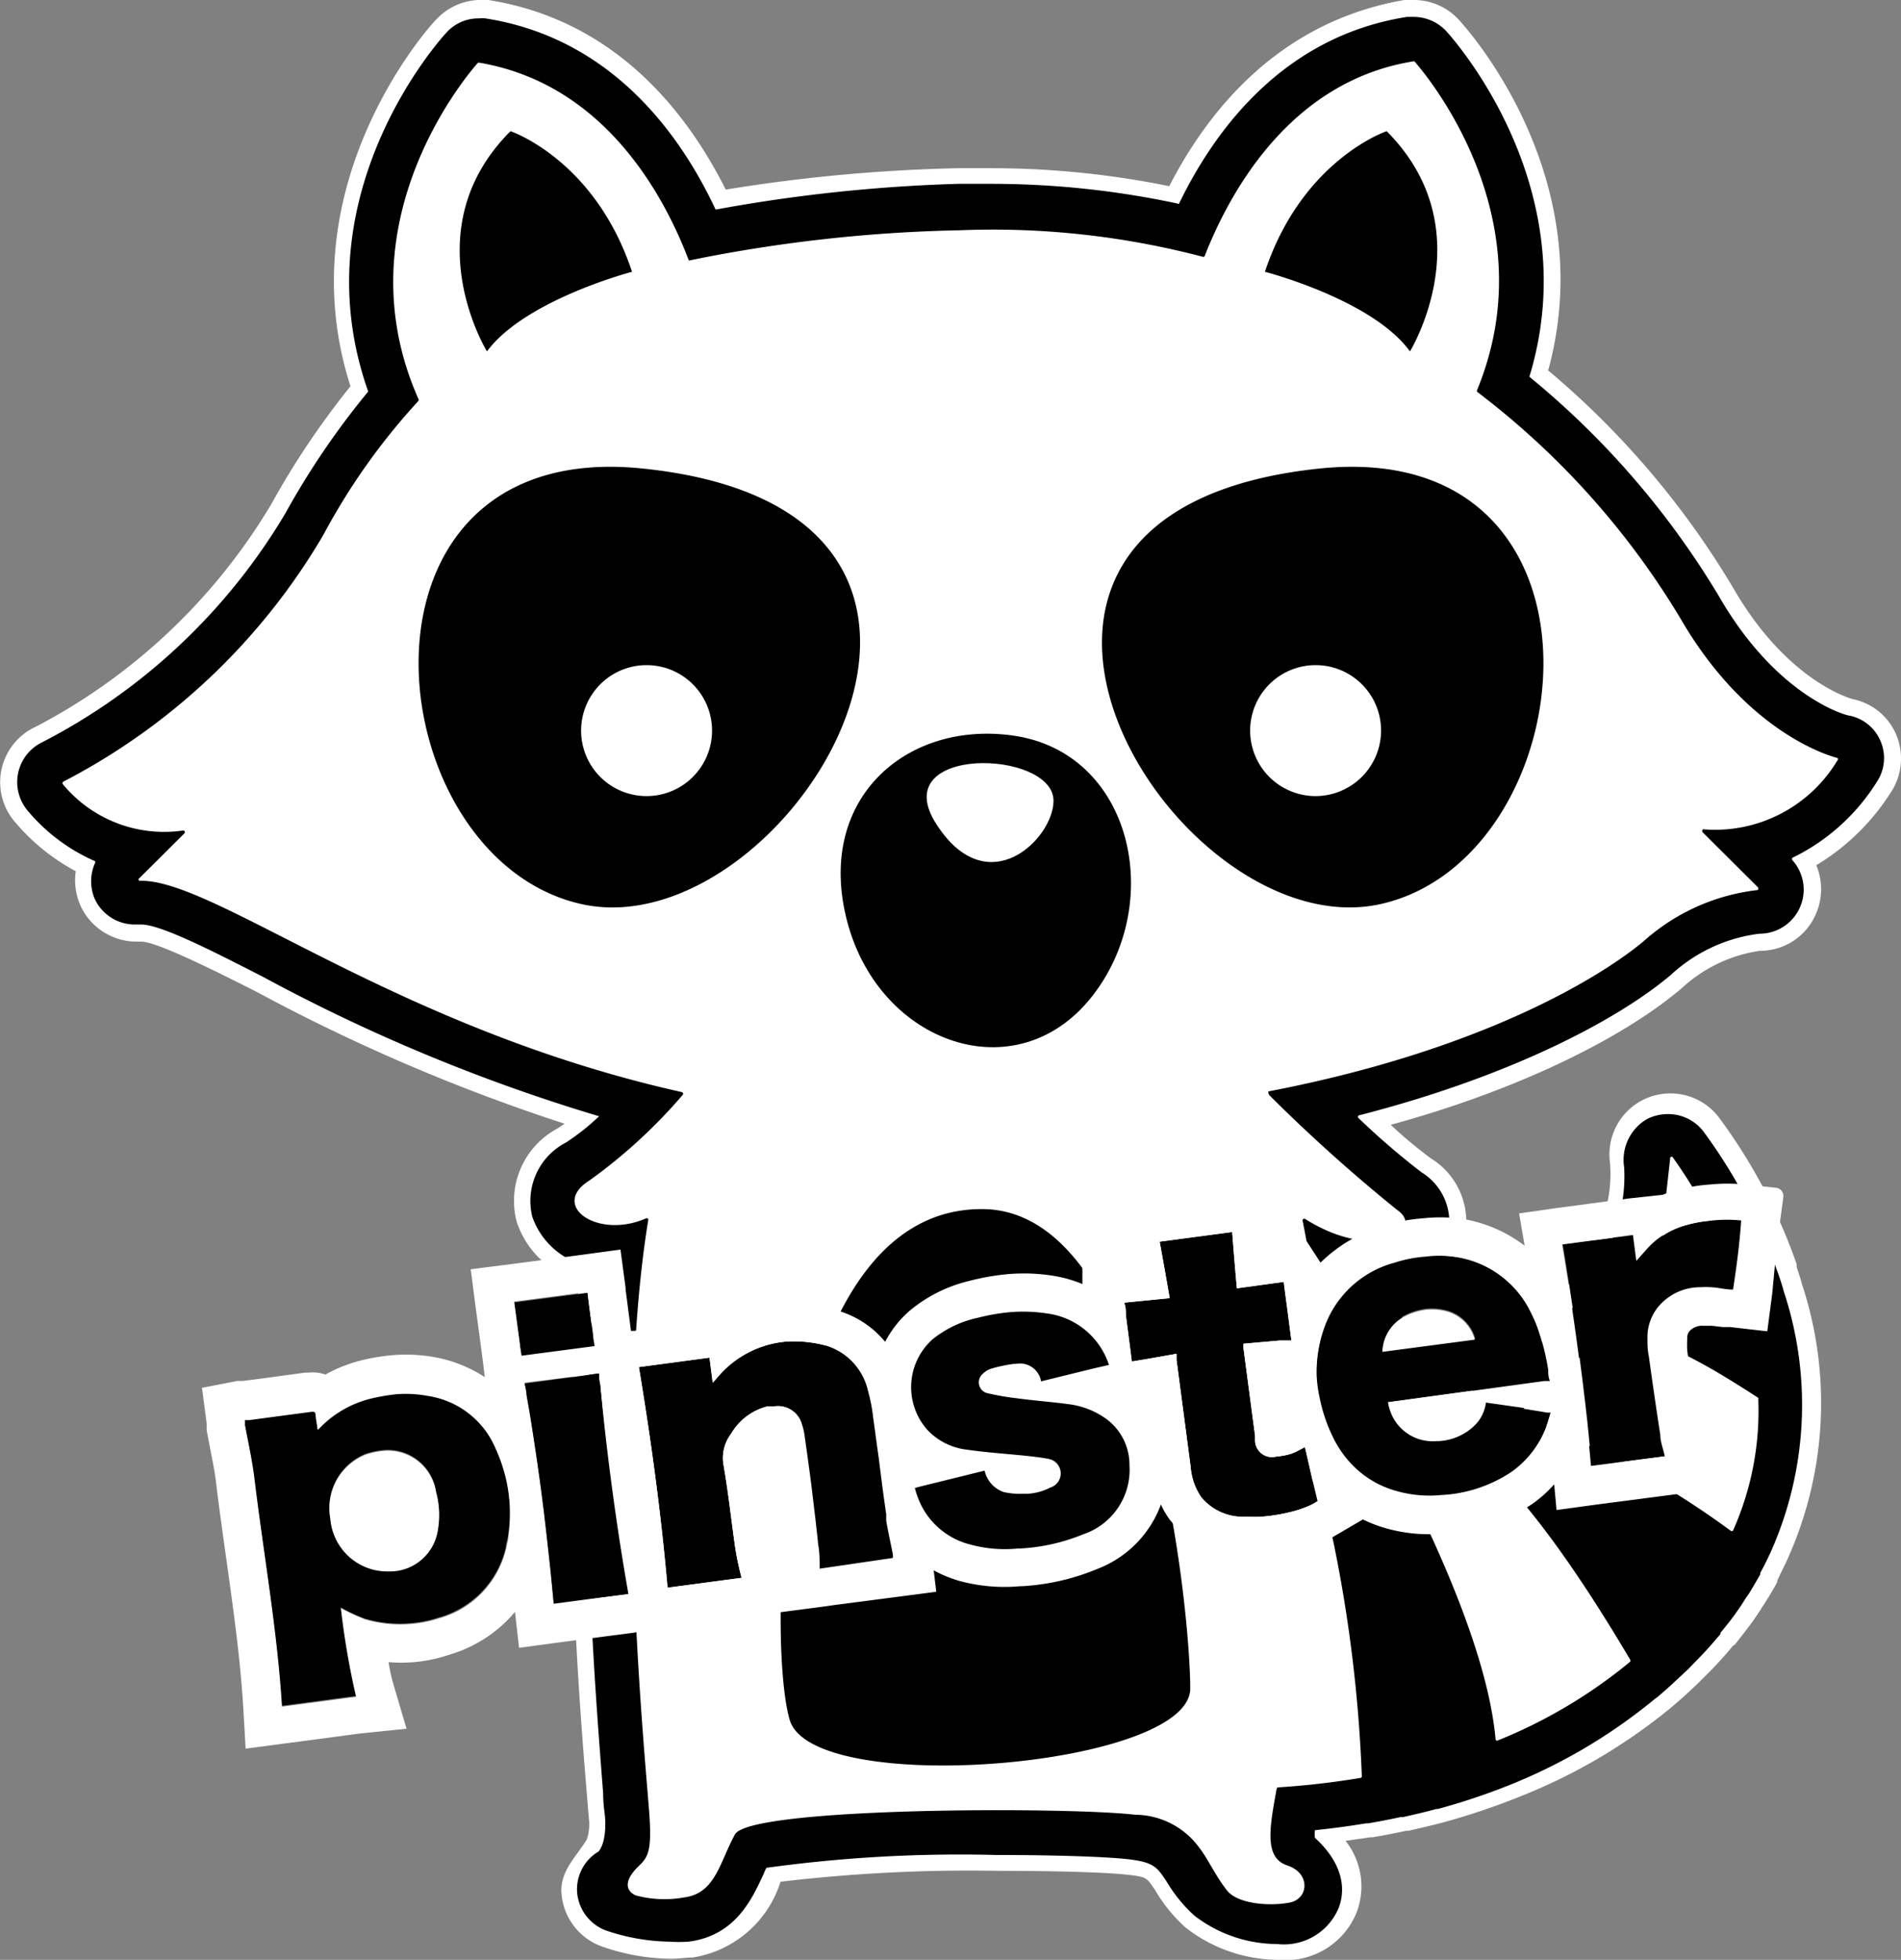 <svg xmlns="http://www.w3.org/2000/svg" viewBox="0 0 88.85 91.58">
  <rect x="0" y="0" width="88.85" height="91.58" fill="#808080" stroke="none"/>
  <title>Pinster Title Raccoon Logo</title>
  <style>.inside-fill{fill:#fff}.pinster,.raccoon{fill:#000}</style>
  <path class="inside-fill" d="M59.78 91.58a7.1 7.1 0 0 1-4.38-1.52 7.29 7.29 0 0 1-1.4-1.72c-.41-.62-.42-.63-1.23-.73s-3-.19-6.09-.19a75 75 0 0 0-10.2.51 5.14 5.14 0 0 1-4.1 3.54c-.31 0-.64.06-1 .06a10 10 0 0 1-3.29-.59 2.86 2.86 0 0 1-1.85-2.52c-.05-1 .68-1.64 1.19-2.47a2.28 2.28 0 0 0 .09-1l-.09-1.1c-.31-3.75-1.25-15-.36-24a4.21 4.21 0 0 1-2.92-2.76 3.83 3.83 0 0 1 1.91-4.36l.33-.22A87 87 0 0 1 12 46.35C10 45.34 7.32 44 6.6 44h-.22a2.88 2.88 0 0 1-2.59-1.62 2.94 2.94 0 0 1-.25-1.67A9.73 9.73 0 0 1 .69 38.4a2.85 2.85 0 0 1 1-4.45 27.76 27.76 0 0 0 11-10.41 38.21 38.21 0 0 1 3.69-5.49c-3-9.36 3.67-16.81 4-17.13A2.85 2.85 0 0 1 22.37 0a2.28 2.28 0 0 1 .45 0c5.91.93 9.27 5.21 11.1 8.86a77.41 77.41 0 0 1 10.84-1h1.5a41.67 41.67 0 0 1 8.39.84C56.48 5.13 59.82 1 65.64 0a2.25 2.25 0 0 1 .44 0 2.85 2.85 0 0 1 2.1.92c.7.76 6.59 7.58 4.18 16.39A39.94 39.94 0 0 1 81 27.46c2.55 4.43 5.57 5.2 5.6 5.21a2.81 2.81 0 0 1 2 1.6 2.88 2.88 0 0 1-.11 2.57 10.58 10.58 0 0 1-3.6 3.59 2.9 2.9 0 0 1 0 2.24 2.84 2.84 0 0 1-2.64 1.76 6.82 6.82 0 0 0-3.63 1.73C75.76 48.6 70.73 51 65 52.56a20.91 20.91 0 0 0 1.88 1.57 3.47 3.47 0 0 1 1.51 3.94 4.09 4.09 0 0 1-4 2.72c.16 1.33.28 2.66.34 4h1.08a6.14 6.14 0 0 0 1.84-.32 5.64 5.64 0 0 0 .63-.23l.32-.14c.22-.1.43-.21.62-.32a12.87 12.87 0 0 0 4.27-4c.18-.26.35-.53.5-.8l.11-.19a2 2 0 0 0 .13-.23c.06-.12.12-.23.17-.35l.25-.55c.06-.14.11-.28.16-.42a6.43 6.43 0 0 0 .44-2.9 2.85 2.85 0 0 1 5.07-2.15 25.81 25.81 0 0 1 3 5.2q.17.39.33.81l.06.15c.09.24.18.48.26.72v.13c.1.29.18.54.25.8a17.72 17.72 0 0 1-.62 12.73l-.05.12c-.17.37-.33.67-.48 1v.07c-.17.32-.35.62-.53.9a2.33 2.33 0 0 1-.17.26l-.06.1c-.14.22-.29.44-.44.65s-.48.63-.73.95l-.07.08-.07.04a18.06 18.06 0 0 1-1.28 1.4l-.16.16c-.27.27-.56.54-.9.85l-.59.51-.2.16a26.3 26.3 0 0 1-6.91 4 32.31 32.31 0 0 1-3.48 1.17c-.58.15-1.12.28-1.66.4h-.11c-.55.12-1.06.22-1.55.3h-.1l-1.17.17a3.43 3.43 0 0 1 .53 3.31 3.57 3.57 0 0 1-3.64 2.25z"/>
  <path class="inside-fill" d="M66.08.79a2.08 2.08 0 0 1 1.52.67c.28.31 6.57 7.29 3.86 16.13a39.19 39.19 0 0 1 8.88 10.27c2.72 4.72 6 5.55 6.1 5.58a2 2 0 0 1 1.35 3 9.57 9.57 0 0 1-4 3.69 2.07 2.07 0 0 1-1.48 3.5 7.42 7.42 0 0 0-4.14 1.92c-2.48 2.09-7.52 4.78-14.73 6.61a36.6 36.6 0 0 0 3 2.62 2.72 2.72 0 0 1 1.2 3.05c-.41 1.35-1.78 2.17-3.57 2.17h-.58a53.61 53.61 0 0 1 .51 5.57h.6a8.44 8.44 0 0 1 .87 0h.37a6.7 6.7 0 0 0 2.08-.36 6 6 0 0 0 .69-.25l.38-.16.66-.34a13.81 13.81 0 0 0 4.53-4.27c.18-.28.36-.57.53-.86l.11-.19.15-.25c.07-.14.13-.29.19-.43l.15-.3c0-.08.07-.16.1-.23s.12-.32.18-.47v-.09a7 7 0 0 0 .41-3.15A2.08 2.08 0 0 1 77.27 52a2.08 2.08 0 0 1 2.43.63 24.51 24.51 0 0 1 2.86 5c.11.25.22.52.33.79l.3.82c.1.28.2.57.28.88a16.87 16.87 0 0 1-.59 12.14 1.18 1.18 0 0 1-.06.13c-.15.33-.3.62-.44.89v.07q-.26.47-.51.87a2.43 2.43 0 0 1-.14.2l-.09.14c-.13.21-.26.41-.41.61s-.46.61-.71.91a.15.15 0 0 1 0 .06l-.08.09c-.38.46-.79.9-1.25 1.36l-.16.17-.87.81-.34.3-.22.19-.16.12a25.65 25.65 0 0 1-6.75 4 30.44 30.44 0 0 1-3.38 1.13h-.07c-.51.14-1 .26-1.56.38h-.12c-.53.11-1 .21-1.5.29h-.1c-.79.13-1.59.24-2.39.32a1.15 1.15 0 0 0 0 .36c1.53 1.4 1.35 2.67 1.1 3.29a2.77 2.77 0 0 1-2.87 1.67 6.35 6.35 0 0 1-3.87-1.33 6.83 6.83 0 0 1-1.27-1.55c-.46-.71-.62-.94-1.8-1.08-.82-.1-3.06-.2-6.18-.2a65.86 65.86 0 0 0-10.75.6 2.55 2.55 0 0 0-.13.29c-.48 1.08-1.27 2.88-3.51 3.16a6.4 6.4 0 0 1-.88 0 9.62 9.62 0 0 1-3-.53 2.09 2.09 0 0 1-1.41-1.6 2.06 2.06 0 0 1 1-1.86c.08-.08.38-.49.31-1.6 0-.23-.05-.61-.09-1.12-.34-4-1.29-15.46-.29-24.57a3.58 3.58 0 0 1-3-2.37 3.07 3.07 0 0 1 1.57-3.47 10.77 10.77 0 0 0 1.5-1.23 82.85 82.85 0 0 1-15.7-6.52c-2.36-1.21-4.79-2.45-5.7-2.45h-.23a2.07 2.07 0 0 1-1.88-2.93 8.7 8.7 0 0 1-3.2-2.38A2.07 2.07 0 0 1 2 34.67a28.28 28.28 0 0 0 11.31-10.74 36.8 36.8 0 0 1 3.89-5.72C14 9.09 20.56 1.78 20.86 1.46a2 2 0 0 1 1.51-.67 1.66 1.66 0 0 1 .32 0c5.93.93 9.15 5.49 10.78 9a74.9 74.9 0 0 1 11.32-1.12h1.47a41 41 0 0 1 8.83.94c1.64-3.44 4.85-7.87 10.67-8.79h.32"/>
  <path class="raccoon" d="M87.88 34.6a2 2 0 0 0-1.44-1.16c-.13 0-3.38-.86-6.1-5.58a39.42 39.42 0 0 0-8.84-10.24.07.07 0 0 1 0-.08c2.65-8.82-3.62-15.77-3.9-16.08a2.08 2.08 0 0 0-1.52-.67h-.32c-5.79.91-9 5.31-10.65 8.72a.06.06 0 0 1-.08 0 41.69 41.69 0 0 0-8.77-.92h-1.47a74.56 74.56 0 0 0-11.27 1.19.09.09 0 0 1-.08 0c-1.63-3.48-4.85-8-10.75-8.92a1.66 1.66 0 0 0-.32 0 2 2 0 0 0-1.51.67c-.3.32-6.86 7.61-3.67 16.71a.08.08 0 0 1 0 .08A37.2 37.2 0 0 0 13.33 24 28.28 28.28 0 0 1 2 34.67a2.07 2.07 0 0 0-.7 3.22 8.57 8.57 0 0 0 3.14 2.35.07.07 0 0 1 0 .09 2.1 2.1 0 0 0 0 1.7 2.07 2.07 0 0 0 1.94 1.17h.22c.91 0 3.34 1.24 5.7 2.45A82.85 82.85 0 0 0 28 52.16a10.77 10.77 0 0 1-1.55 1.23 3.07 3.07 0 0 0-1.57 3.47 3.56 3.56 0 0 0 2.95 2.36.06.06 0 0 1 .06.08c-1 9.09 0 20.5.3 24.5 0 .51.07.89.09 1.12.07 1.11-.23 1.52-.31 1.6a2.06 2.06 0 0 0-1 1.86 2.09 2.09 0 0 0 1.33 1.82 9.62 9.62 0 0 0 3 .53 6.4 6.4 0 0 0 .88 0c2.24-.28 3-2.08 3.51-3.16a2.55 2.55 0 0 1 .13-.29 65.86 65.86 0 0 1 10.75-.6c3.12 0 5.36.1 6.18.2 1.18.14 1.34.37 1.8 1.08a6.83 6.83 0 0 0 1.27 1.55 6.35 6.35 0 0 0 3.87 1.33 2.77 2.77 0 0 0 2.87-1.67c.25-.62.43-1.89-1.1-3.29a1.15 1.15 0 0 1 0-.36c.8-.08 1.6-.19 2.39-.32h.1c.47-.08 1-.18 1.5-.29h.12c.53-.12 1.06-.24 1.56-.38h.07a30.44 30.44 0 0 0 3.38-1.13 25.65 25.65 0 0 0 6.75-4l.16-.12.22-.19.34-.3.87-.81.16-.17c.46-.46.87-.9 1.25-1.36l.08-.09v-.06c.25-.3.49-.6.71-.91s.28-.4.41-.61l.09-.14a2.43 2.43 0 0 0 .14-.2q.25-.41.51-.87v-.07c.15-.27.3-.56.45-.89a1.18 1.18 0 0 0 .06-.13 16.87 16.87 0 0 0 .59-12.14c-.08-.31-.18-.6-.28-.88l-.3-.82c-.11-.27-.22-.54-.33-.79a24.51 24.51 0 0 0-2.86-5 2.07 2.07 0 0 0-1.62-.79 2.15 2.15 0 0 0-1 .23 2.21 2.21 0 0 0-1.07 2.25 7.25 7.25 0 0 1-.46 3v.09c-.06.15-.11.31-.18.47s-.07.15-.1.23l-.14.3c-.07.14-.13.29-.2.43l-.15.25-.11.19c-.17.29-.35.58-.53.86a13.81 13.81 0 0 1-4.53 4.27c-.22.12-.44.24-.66.34l-.38.16a6 6 0 0 1-.69.25 6.7 6.7 0 0 1-2.08.36h-.37a8.44 8.44 0 0 0-.87 0h-.6a53.61 53.61 0 0 0-.37-5.74h.58c1.79 0 3.16-.83 3.57-2.17a2.72 2.72 0 0 0-1.2-3.05 35 35 0 0 1-2.93-2.52.08.08 0 0 1 0-.14c7.14-1.83 12.13-4.49 14.59-6.57a7.42 7.42 0 0 1 4.14-1.92 2.06 2.06 0 0 0 1.54-3.43.08.08 0 0 1 0-.12 9.59 9.59 0 0 0 4-3.64 2 2 0 0 0 .1-1.84zm-9.69 19.49a23.45 23.45 0 0 1 2.41 4.25.08.08 0 0 1-.1.11c-1-.31-2-.54-2.77-.71a.09.09 0 0 1-.06-.09l.39-3.51a.07.07 0 0 1 .13-.05zM75.4 62a.08.08 0 0 1 .07 0 15 15 0 0 1 2.12.75 26.56 26.56 0 0 1 3 1.57c.55.33 1.08.67 1.59 1a.1.1 0 0 1 0 .07A13.74 13.74 0 0 1 81 71.52a.08.08 0 0 1-.12 0 41.34 41.34 0 0 0-10-5.4zm-7.13 5.31c3 2.3 6 7 7.92 10.24a.09.09 0 0 1 0 .1A23.5 23.5 0 0 1 70 81.33a.07.07 0 0 1-.1-.07c-.42-4.65-3.69-11-5-13.53a.08.08 0 0 1 .06-.11l3.34-.31a.07.07 0 0 1-.03.02zm11.31-28.42l2.57 2.56a.09.09 0 0 1 0 .14A9.62 9.62 0 0 0 76.8 44c-2 1.66-7.56 5.09-17.52 7 0 .06 0 .13.07.2a77.21 77.21 0 0 0 5.94 5.33c1.38.93-1 2.5-4.29.43a.08.08 0 0 0-.12.07 51.1 51.1 0 0 1 1 11c0 .69 0 1.4-.09 2.11a17.72 17.72 0 0 1 .55 2A66.71 66.71 0 0 1 63.65 83a.08.08 0 0 1-.07.08 38.09 38.09 0 0 1-3.84.44.09.09 0 0 0-.07.06c-.34 1.86-.59 3.23.5 3.59s1 1.55.12 1.73-2.41.09-2.93-.55-.92-1.52-1.3-2a3.73 3.73 0 0 0-3-1.55c-3.09-.37-18-.37-18.71.92s-.91 2.75-2.36 2.94a5.18 5.18 0 0 1-2.27-.09c-.4-.17-.65-.61.12-1.36.44-.42.63-.69.51-2.41-.14-2.16-1.73-17.54-.05-27.8a.07.07 0 0 0-.1-.07c-2.28 1-4.52-.6-2.65-1.77a24.57 24.57 0 0 0 4.36-4 .08.08 0 0 0-.05-.13c-13.43-3-21.89-10-25.34-9.87a.07.07 0 0 1 0-.13l2.09-2.08a.08.08 0 0 0-.07-.14 6.14 6.14 0 0 1-5.59-2.15.09.09 0 0 1 0-.13A30.15 30.15 0 0 0 15.11 25a30.41 30.41 0 0 1 4.45-6.27.08.08 0 0 0 0-.08c-3.66-8.24 2.31-15.19 2.78-15.72h.07c5.84 1 8.63 6.2 9.78 9.23a.07.07 0 0 0 .08 0 69.68 69.68 0 0 1 12.58-1.4A38.61 38.61 0 0 1 56.22 12a.07.07 0 0 0 .09-.05c1.18-3 4-8.15 9.73-9.08a.08.08 0 0 1 .07 0c.46.52 6.25 7.28 2.93 15.35a.1.1 0 0 0 0 .09 37.5 37.5 0 0 1 9.49 10.57c3 5.18 6.71 6.37 7.35 6.54a.07.07 0 0 1 0 .11 6.67 6.67 0 0 1-6.29 3.22c-.01.01-.06.09-.01.14z"/>
  <path class="raccoon" d="M55.63 78.9c0 3.68-17.63 5.14-18.72 1.47S36.19 56.32 46 56.5c7.81.15 9.63 18.73 9.63 22.4zM61.71 21.89c-19.48 2-6.79 22.53 2.84 20.35s11.54-21.81-2.84-20.35zm-.22 15.31a3.06 3.06 0 1 1 3.06-3.06 3.07 3.07 0 0 1-3.06 3.06zM30 21.89c-14.39-1.46-12.48 18.16-2.85 20.35S49.47 23.86 30 21.89zm.21 15.31a3.06 3.06 0 1 1 3.07-3.06 3.06 3.06 0 0 1-3.07 3.06zM29.54 12.7s-5 1.31-6.78 3.72c0 0-3.5-5.69 1.1-10.29 0 0 3.94 1.32 5.68 6.57zM65.9 16.42c-1.75-2.42-6.78-3.72-6.78-3.72 1.75-5.25 5.69-6.57 5.69-6.57 4.59 4.6 1.09 10.29 1.09 10.29z"/>
  <path class="raccoon" d="M47.27 34.36c-5-.66-9.19 3.06-7.66 8.75S47.49 51 51 46.61s1.94-11.51-3.73-12.25zm-3.5 4.16c-2.41-3.72 5.47-3.51 5.47-1.1 0 1.76-3.07 4.82-5.47 1.1z"/>
  <g>
    <path class="inside-fill" d="M23.72 65.22v.06zm-1-.86l.1.59a1.25 1.25 0 0 1 0 .19z"/>
    <path class="pinster" d="M23.28 67.85a1.11 1.11 0 0 0-.07-.16 4.09 4.09 0 0 0-3.21-2.5 5.59 5.59 0 0 0-1.47-.08 9 9 0 0 0-1 .16A5 5 0 0 0 15 66.61c0 .06-.11.11-.17.17 0-.24-.07-.45-.09-.67s-.06-.19-.19-.18l-2.93.39h-.19v.24c.16.85.35 1.7.45 2.56.43 3.53 1.06 7 1.28 10.59l3.47-.46a36.93 36.93 0 0 1-.71-4.14 9.35 9.35 0 0 0 1.12.52 5.83 5.83 0 0 0 2.11.22 5.69 5.69 0 0 0 1.33-.26 4.44 4.44 0 0 0 3.17-3.33c0-.16.07-.32.09-.48a7.29 7.29 0 0 0-.46-3.93zm-2.85 3.79a2.26 2.26 0 0 1-2.14 1.75h-.14a2.67 2.67 0 0 1-2.71-2.46 2.7 2.7 0 0 1 1.66-3 3.81 3.81 0 0 1 .8-.17 2.28 2.28 0 0 1 2.48 1.93 4.11 4.11 0 0 1 .05 1.95z"/>
    <path class="inside-fill" d="M29.74 64.09v.39zm-6 1.13v.06zm5.77-3l-.88.12.89-.11z"/>
    <path class="pinster" d="M27.79 62.94l-3.42.45c0-.18-.05-.36-.07-.53l-.27-2 3.43-.45c.08.67.17 1.33.26 2 .03.17.05.35.07.53zM69.45 65.54a1.82 1.82 0 0 1-.46 1 2.6 2.6 0 0 1-1.74.8h-.11a2.1 2.1 0 0 1-2.26-1.82l7.31-1h.25c0-.19 0-.36-.08-.53a11 11 0 0 0-.53-2.05q-.12-.3-.27-.6a4.67 4.67 0 0 0-3.65-2.63 5 5 0 0 0-1.28 0 6 6 0 0 0-1.44.28 4.79 4.79 0 0 0-3.13 2.64l-.08.18a6.12 6.12 0 0 0-.46 2.56 6.29 6.29 0 0 0 .15 1.06 7.4 7.4 0 0 0 .57 1.7 5 5 0 0 0 .83 1.26 4.56 4.56 0 0 0 2.14 1.33 5.62 5.62 0 0 0 2.12.2 6.47 6.47 0 0 0 3.29-1.08 4.54 4.54 0 0 0 1.75-2.48 3.57 3.57 0 0 0 .1-.35h-.14zm-3.93-4a2.93 2.93 0 0 1 1.19-.39 2.72 2.72 0 0 1 1 .11 1.89 1.89 0 0 1 1.24 1.29l-4.32.57a1.92 1.92 0 0 1 .89-1.53z"/>
    <path class="inside-fill" d="M68.93 62.6l-4.32.57a1.92 1.92 0 0 1 .91-1.58 2.93 2.93 0 0 1 1.19-.39 2.72 2.72 0 0 1 1 .11 1.89 1.89 0 0 1 1.22 1.29zM41.93 67.9zm.39 2.9zm-12.58-6.71v.39zm-.09-1l.13 1V64z"/>
    <path class="pinster" d="M38.31 73.3c0-.38 0-.76-.07-1.13-.09-.92-.21-1.85-.32-2.79-.1-.75-.2-1.51-.31-2.26a2.68 2.68 0 0 0-.2-.75 1.16 1.16 0 0 0-1.24-.65 1.67 1.67 0 0 0-.31 0A2.73 2.73 0 0 0 34.17 67a1.86 1.86 0 0 0-.35 1.47c.22 1.27.36 2.56.54 3.83.07.48.19 1 .3 1.43l-3.46.46c-.3-3.45-.77-6.88-1.34-10.31l3.3-.44c.05.38.1.76.15 1.17l.2-.22a4.71 4.71 0 0 1 3.23-1.7 5.8 5.8 0 0 1 1.64.13A2.86 2.86 0 0 1 40.57 65a7.35 7.35 0 0 1 .24 1.24c.09.63.17 1.26.26 1.88.11.88.22 1.76.35 2.63v.31c.09.53.21 1.05.31 1.57a.88.88 0 0 1 0 .17z"/>
    <path class="inside-fill" d="M51.22 64.8l-.3.08.32.12zm-4.06 4h.05a2.11 2.11 0 0 0 .6 0zm-4.84 2z"/>
    <path class="pinster" d="M52.79 68.43a3.18 3.18 0 0 1-2.15 3.26 9 9 0 0 1-3 .67h-.08a6.14 6.14 0 0 1-2.22-.19 3.53 3.53 0 0 1-2.18-1.64 3.88 3.88 0 0 1-.4-1l.26-.07 3-.74a1.37 1.37 0 0 0 .89 1 3.39 3.39 0 0 0 .9.08h.22a2.62 2.62 0 0 0 1.06-.29.69.69 0 0 0-.09-1.34c-.36-.07-.73-.11-1.11-.15-.89-.09-1.8-.15-2.7-.28a3 3 0 0 1-1.85-.93 3 3 0 0 1 .25-4.23 5.06 5.06 0 0 1 2.1-1 9.49 9.49 0 0 1 1.58-.27 7.42 7.42 0 0 1 1.63.06 3.52 3.52 0 0 1 2.93 2.41l-.74.17-2.44.6v-.05a1 1 0 0 0-1.16-.77h-.09a6.82 6.82 0 0 0-1.09.23 1 1 0 0 0-.38.24.52.52 0 0 0 .18.89 11.56 11.56 0 0 0 1.43.25c.81.11 1.64.17 2.45.28a3.8 3.8 0 0 1 1.58.59 2.66 2.66 0 0 1 1.22 2.22zM61.67 70.2c-.37.13-.74.28-1.11.39a8.33 8.33 0 0 1-1.57.28 5.56 5.56 0 0 1-.71 0 2.54 2.54 0 0 1-2.13-.9 2.89 2.89 0 0 1-.5-1.42l-.66-5v-.29l-1.3.23-.79.13c-.09-.72-.19-1.46-.28-2.18 0-.19 0-.37-.08-.57l2.13-.21c-.16-.91-.31-1.77-.47-2.64l3.39-.45c.07.88.14 1.76.22 2.63l2.19-.3c.06.48.13 1 .19 1.45s.11.86.17 1.29h-.54l-1.7.15a1.35 1.35 0 0 0 0 .22l.54 4.08v.21a.79.79 0 0 0 1 .76 3.23 3.23 0 0 0 .69-.13l.2-.08.44-.23c.12.5.23 1 .35 1.52q.21.54.33 1.06zM81.43 57.13c-.13 1-.27 2.09-.4 3.13-.34 0-.66-.09-1-.11s-.42 0-.62 0a2.54 2.54 0 0 0-1.61.64 2.24 2.24 0 0 0-.77 1.77c0 .26 0 .53.06.79.17 1.23.35 2.47.54 3.7 0 .33.14.66.21 1l-3.45.45c-.06-.69-.13-1.38-.2-2.07a152.053 152.053 0 0 0-1.15-8.28l3.31-.44c.06.43.11.85.16 1.21l.47-.53a3.71 3.71 0 0 1 1.76-1.12 6.08 6.08 0 0 1 1.34-.24 6.59 6.59 0 0 1 1.35.1z"/>
    <path class="inside-fill" d="M29.65 63.06l.13 1V64zm-.16-.89l-.88.12.89-.11zm-5.77 3v.06z"/>
    <path class="inside-fill" d="M29.5 62.26l-.26-2v-.08L29 58.39l-1.77.24-1.66.22-1.76.23-1.81.23.23 1.77.27 2 .07.54.09.73a6.44 6.44 0 0 0-2.33-.93 7.78 7.78 0 0 0-1.94-.1 9.87 9.87 0 0 0-1.26.19 6.92 6.92 0 0 0-1.92.72 1.82 1.82 0 0 0-.8-.09h-.15l-2.06.28-.86.11h-.25l-1.65.32.22 1.67v.31c.05.28.11.57.16.85.11.56.22 1.09.28 1.61.14 1.18.31 2.36.47 3.51.32 2.29.66 4.66.8 7l.11 1.91 1.9-.25 3.47-.46 2.15-.22-.59-2a9 9 0 0 1-.25-1.11 7.88 7.88 0 0 0 1.19 0 7.05 7.05 0 0 0 1.65-.35 6.3 6.3 0 0 0 3.07-2l.19 1.68 1.85-.25 1.46-.19 2-.26 1.84-.3 2.68-.35.77-.1 1.74-.23 1.91-.25L39 75l3-.39 1.76-.23-.12-1a6.06 6.06 0 0 0 1.19.49 8 8 0 0 0 2.85.25h.09a10.74 10.74 0 0 0 3.55-.82 5.11 5.11 0 0 0 2.94-3 3.75 3.75 0 0 0 .42.72 4.34 4.34 0 0 0 3.51 1.61 6.77 6.77 0 0 0 .9 0 10.34 10.34 0 0 0 1.92-.34c.32-.09.63-.21.89-.31l.33-.12L63.7 71a6.18 6.18 0 0 0 1 .39 7.35 7.35 0 0 0 2.77.27 8.26 8.26 0 0 0 4.17-1.4 5.94 5.94 0 0 0 1-.9l.11 1.2 1.84-.25 3.45-.45L80 69.6l-.41-1.89c0-.13-.06-.25-.08-.37a3.35 3.35 0 0 1-.12-.54c-.19-1.3-.38-2.59-.53-3.68a5.28 5.28 0 0 1 0-.58.47.47 0 0 1 .18-.41.8.8 0 0 1 .54-.18H80l.51.06h.35l1.74.2.23-1.75.17-1.8.16-1.3.19-1.42a.39.39 0 0 0-.35-.44l-1.43-.15a8.3 8.3 0 0 0-1.65 0 7.49 7.49 0 0 0-1.7.31 3 3 0 0 0-.5.17l-1.58.17-3.32.44-1.82.26.26 1.51a6.51 6.51 0 0 0-3.09-1.28 7.76 7.76 0 0 0-1.67 0 8 8 0 0 0-1.83.35A6.94 6.94 0 0 0 61.72 59l-.65-1-1.27.17h-.41l-.06-.76-.16-1.86-1.86.24-3.38.45-1.86.24.33 1.84.13.74h-.2l-1.74.16V60a6.05 6.05 0 0 0-1.39-.39 8.68 8.68 0 0 0-2-.08 11 11 0 0 0-1.88.32 6.81 6.81 0 0 0-2.83 1.42 5 5 0 0 0-1.12 1.43 4.49 4.49 0 0 0-2.55-1.54 7.59 7.59 0 0 0-2.21-.16 6.11 6.11 0 0 0-2.17.57l-1.51.19-1.85.24-1.45.19h-.13m-5.74 9.63c0 .16-.06.32-.09.48a4.44 4.44 0 0 1-3.17 3.33 5.69 5.69 0 0 1-1.33.26 5.83 5.83 0 0 1-2.11-.22 9.35 9.35 0 0 1-1.12-.52 36.93 36.93 0 0 0 .71 4.14l-3.47.46c-.22-3.56-.85-7.06-1.28-10.59-.1-.86-.29-1.71-.45-2.56v-.24h.19l2.93-.39c.13 0 .18 0 .19.18s.06.43.09.67c.06-.06.12-.11.17-.17a5 5 0 0 1 2.51-1.34 9 9 0 0 1 1-.16 5.59 5.59 0 0 1 1.47.08 4.09 4.09 0 0 1 3.18 2.5 1.11 1.11 0 0 1 .07.16 7.29 7.29 0 0 1 .51 3.92zm.54-9l-.27-2 3.43-.45c.08.67.17 1.33.26 2 0 .17.05.35.07.53l-3.42.45-.07-.49zm1.58 12.08c-.09-1-.2-2.06-.32-3.09-.17-1.55-.38-3.11-.62-4.66-.1-.67-.21-1.35-.33-2 0-.18-.06-.37-.09-.54l3.48-.43c0 .17 0 .35.05.53.32 3.28.75 6.53 1.32 9.77zm12.43-1.6c0-.38 0-.76-.07-1.13-.09-.92-.21-1.85-.32-2.79-.1-.75-.2-1.51-.31-2.26a2.68 2.68 0 0 0-.2-.75 1.16 1.16 0 0 0-1.24-.65 1.67 1.67 0 0 0-.31 0A2.73 2.73 0 0 0 34.17 67a1.86 1.86 0 0 0-.35 1.47c.22 1.27.36 2.56.54 3.83.07.48.19 1 .3 1.43l-3.46.46c-.3-3.45-.77-6.88-1.34-10.31l3.3-.44c.05.38.1.76.15 1.17l.2-.22a4.71 4.71 0 0 1 3.23-1.7 5.8 5.8 0 0 1 1.64.13A2.86 2.86 0 0 1 40.57 65a7.35 7.35 0 0 1 .24 1.24c.09.63.17 1.26.26 1.88.11.88.22 1.76.35 2.63v.31c.09.53.21 1.05.31 1.57a.88.88 0 0 1 0 .17zm12.33-1.61a9 9 0 0 1-3 .67h-.08a6.14 6.14 0 0 1-2.22-.19 3.53 3.53 0 0 1-2.18-1.64 3.88 3.88 0 0 1-.4-1l.26-.07 3-.74a1.37 1.37 0 0 0 .89 1 3.39 3.39 0 0 0 .9.08h.22a2.62 2.62 0 0 0 1.06-.29.69.69 0 0 0-.09-1.34c-.36-.07-.73-.11-1.11-.15-.89-.09-1.8-.15-2.7-.28a3 3 0 0 1-1.85-.93 3 3 0 0 1 .25-4.23 5.06 5.06 0 0 1 2.1-1 9.49 9.49 0 0 1 1.58-.27 7.42 7.42 0 0 1 1.63.06 3.52 3.52 0 0 1 2.93 2.41l-.74.17-2.44.6v-.05a1 1 0 0 0-1.16-.77h-.09a6.82 6.82 0 0 0-1.09.23 1 1 0 0 0-.38.24.52.52 0 0 0 .18.89 11.56 11.56 0 0 0 1.43.25c.81.11 1.64.17 2.45.28a3.8 3.8 0 0 1 1.58.59 2.66 2.66 0 0 1 1.22 2.26 3.18 3.18 0 0 1-2.15 3.22zm9.92-1.1a8.33 8.33 0 0 1-1.57.28 5.56 5.56 0 0 1-.71 0 2.54 2.54 0 0 1-2.13-.9 2.89 2.89 0 0 1-.5-1.42l-.66-5v-.29l-1.3.23-.79.13c-.09-.72-.19-1.46-.28-2.18 0-.19 0-.37-.08-.57l2.13-.21c-.16-.91-.31-1.77-.47-2.64l3.39-.45c.07.88.14 1.76.22 2.63l2.19-.3c.06.48.13 1 .19 1.45s.11.86.17 1.29h-.54l-1.7.15a1.35 1.35 0 0 0 0 .22l.54 4.08v.21a.79.79 0 0 0 1 .76 3.23 3.23 0 0 0 .69-.13l.2-.08.44-.23c.12.5.23 1 .35 1.52l.24 1c-.28.19-.65.34-1.02.45zm6.58-3.25h.11a2.6 2.6 0 0 0 1.74-.8 1.82 1.82 0 0 0 .46-1l2.9.41h.14a3.57 3.57 0 0 1-.1.35 4.54 4.54 0 0 1-1.75 2.48 6.47 6.47 0 0 1-3.29 1.08 5.62 5.62 0 0 1-2.12-.2 4.56 4.56 0 0 1-2.14-1.33 5 5 0 0 1-.83-1.26 7.4 7.4 0 0 1-.57-1.7 6.29 6.29 0 0 1-.15-1.06 6.12 6.12 0 0 1 .46-2.54l.08-.18A4.79 4.79 0 0 1 65.19 59a6 6 0 0 1 1.44-.28 5 5 0 0 1 1.28 0 4.67 4.67 0 0 1 3.65 2.63q.15.3.27.6a11 11 0 0 1 .53 2.05c0 .17 0 .34.08.53h-.25l-7.31 1a2.1 2.1 0 0 0 2.26 1.81zM81 60.26c-.34 0-.66-.09-1-.11s-.42 0-.62 0a2.54 2.54 0 0 0-1.61.64 2.24 2.24 0 0 0-.77 1.77c0 .26 0 .53.06.79.17 1.23.35 2.47.54 3.7 0 .33.14.66.21 1l-3.45.45c-.06-.69-.13-1.38-.2-2.07a152.053 152.053 0 0 0-1.15-8.28l3.31-.44c.06.43.11.85.16 1.21l.47-.53a3.71 3.71 0 0 1 1.76-1.12 6.08 6.08 0 0 1 1.34-.24 6.59 6.59 0 0 1 1.33 0c-.08 1.15-.22 2.19-.38 3.23z"/>
    <path class="inside-fill" d="M20.38 69.73a2.28 2.28 0 0 0-2.48-1.93 3.81 3.81 0 0 0-.8.17 2.7 2.7 0 0 0-1.66 3 2.67 2.67 0 0 0 2.71 2.46h.14a2.26 2.26 0 0 0 2.14-1.75 4.11 4.11 0 0 0-.05-1.95z"/>
    <path class="pinster" d="M29.33 74.48l-3.45.46c-.09-1-.2-2.06-.32-3.09-.17-1.55-.38-3.11-.62-4.66-.1-.67-.21-1.35-.33-2 0-.18-.06-.37-.09-.54l3.48-.47c0 .17 0 .35.05.53.28 3.29.71 6.53 1.28 9.77z"/>
  </g>
</svg>

